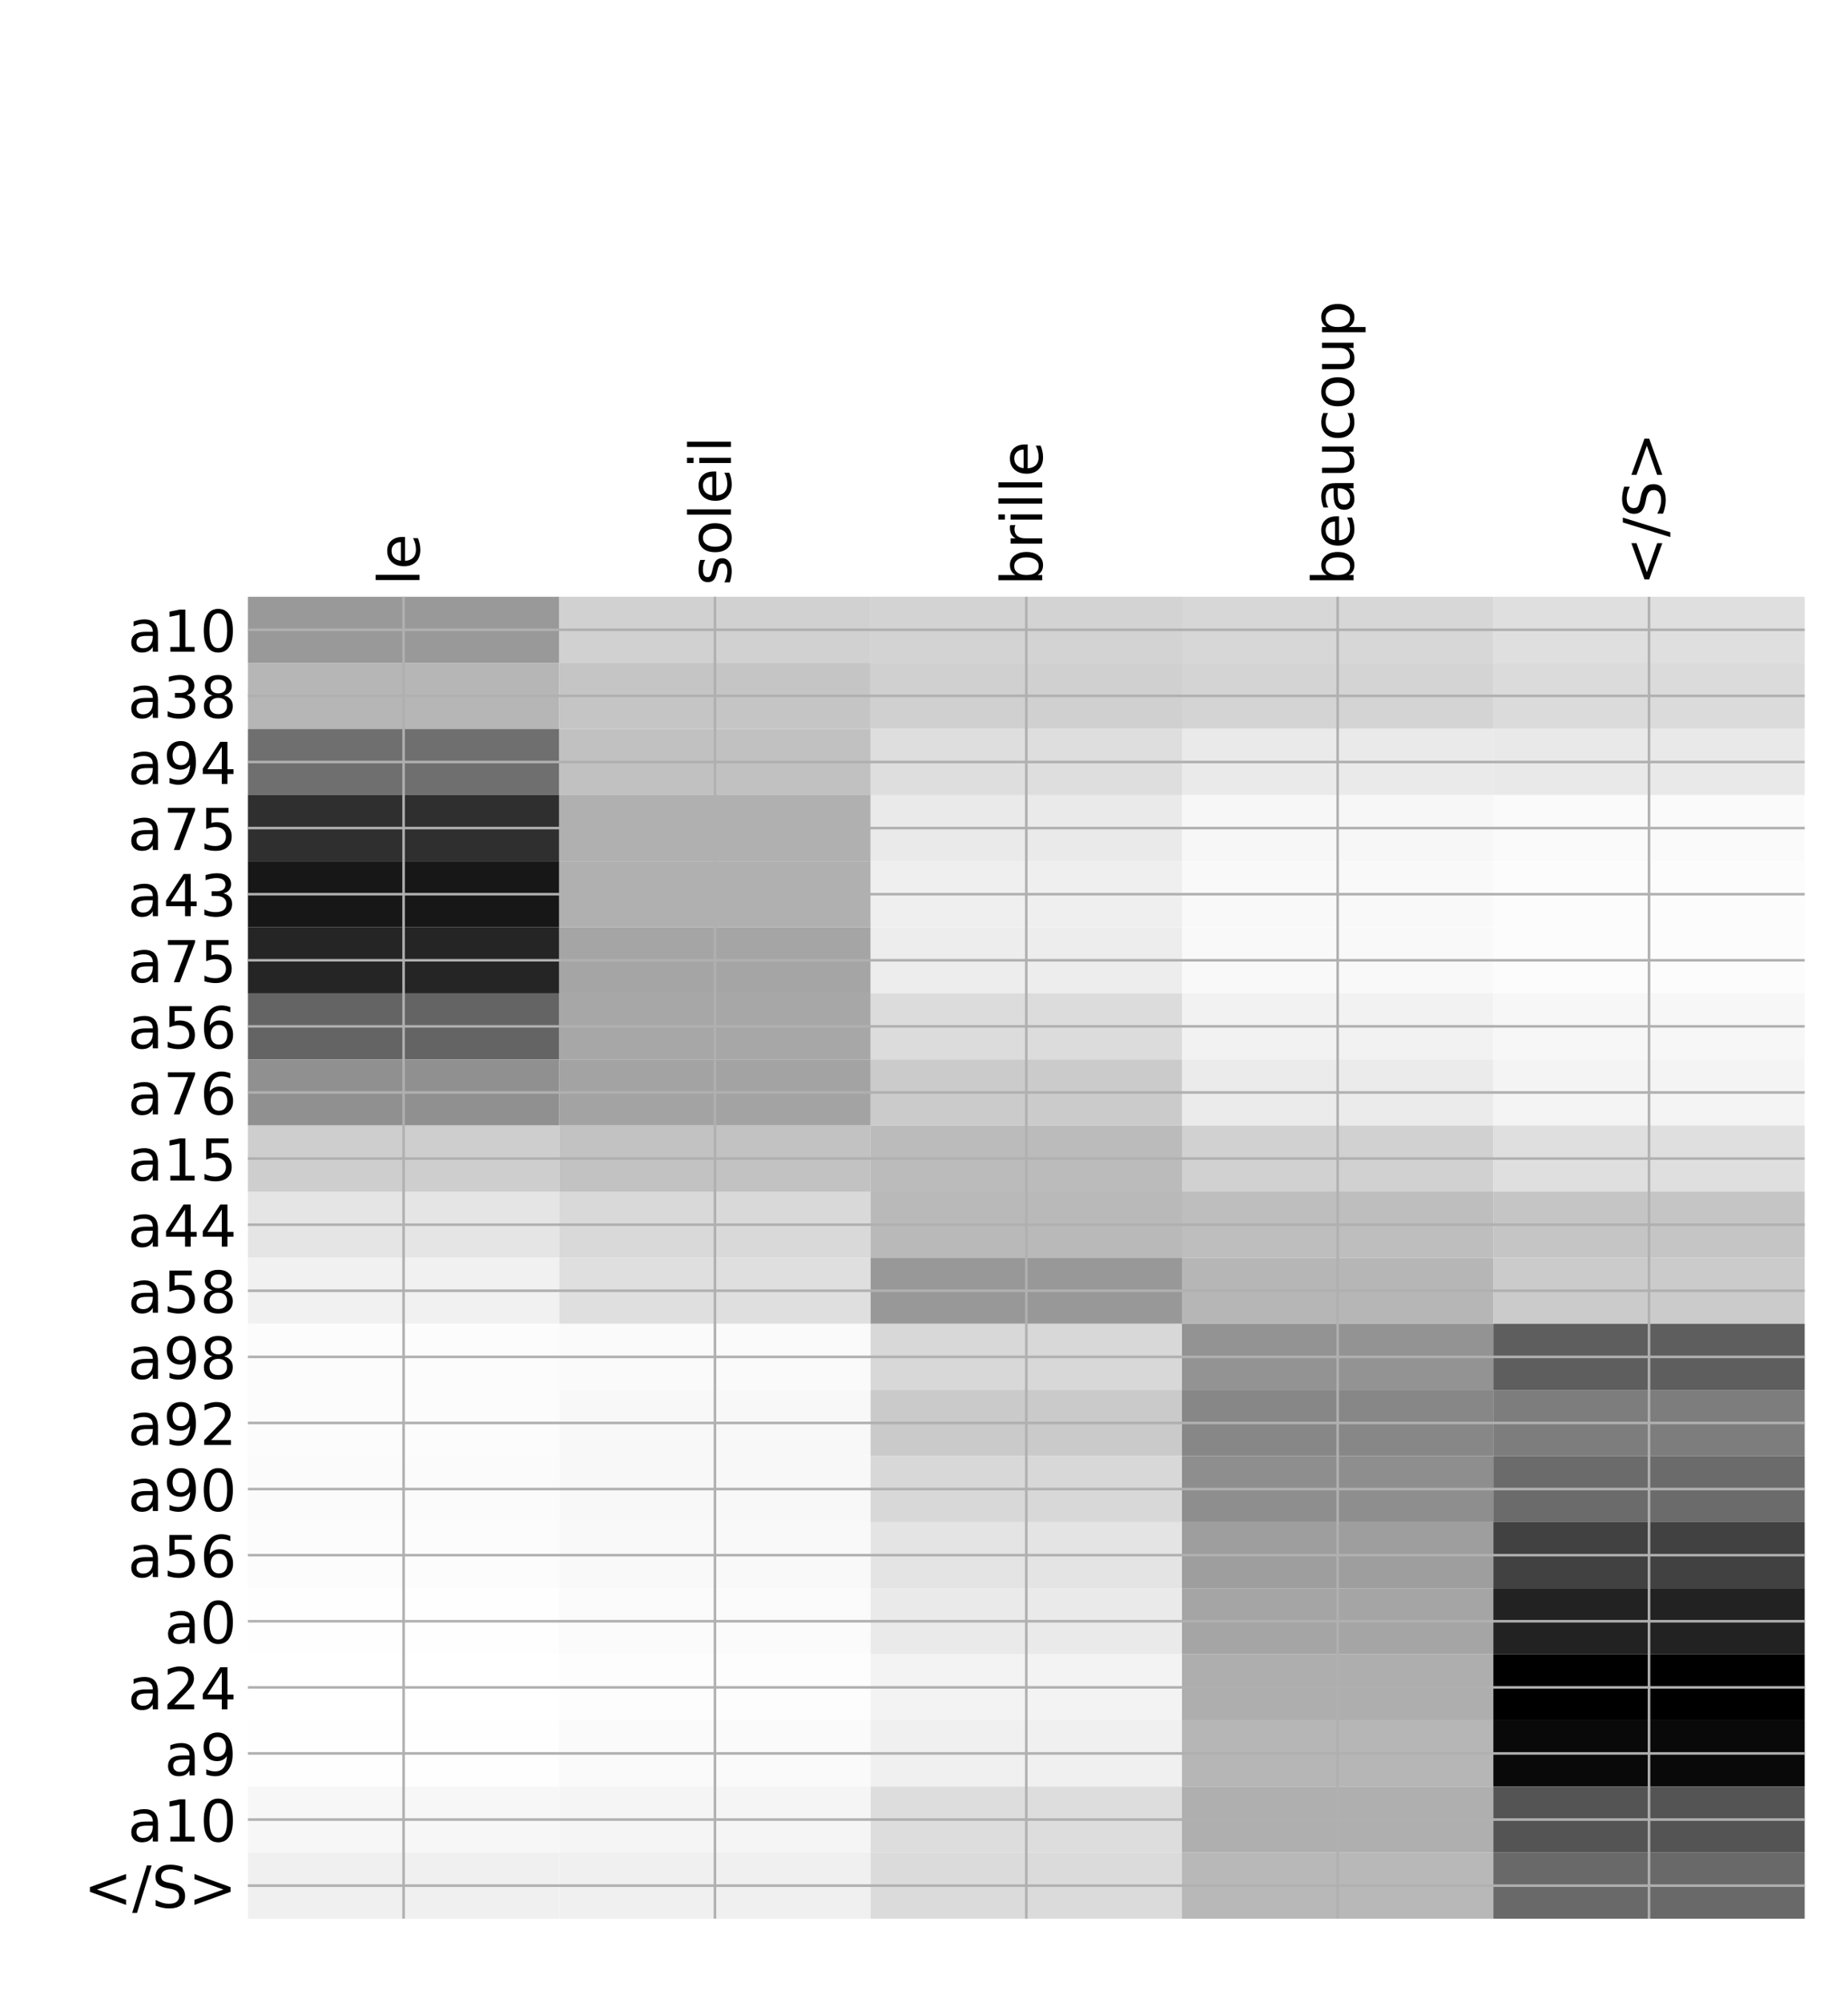 <?xml version="1.0" encoding="utf-8" standalone="no"?>
<!DOCTYPE svg PUBLIC "-//W3C//DTD SVG 1.1//EN"
  "http://www.w3.org/Graphics/SVG/1.1/DTD/svg11.dtd">
<!-- Created with matplotlib (http://matplotlib.org/) -->
<svg height="624pt" version="1.1" viewBox="0 0 576 624" width="576pt" xmlns="http://www.w3.org/2000/svg" xmlns:xlink="http://www.w3.org/1999/xlink">
 <defs>
  <style type="text/css">
*{stroke-linecap:butt;stroke-linejoin:round;}
  </style>
 </defs>
 <g id="figure_1">
  <g id="patch_1">
   <path d="M 0 624 
L 576 624 
L 576 0 
L 0 0 
z
" style="fill:#ffffff;"/>
  </g>
  <g id="axes_1">
   <g id="PolyCollection_1">
    <path clip-path="url(#pdf8bb52216)" d="M 77.275 185.882 
L 77.275 206.471 
L 174.32 206.471 
L 174.32 185.882 
L 77.275 185.882 
z
" style="fill:#999999;"/>
    <path clip-path="url(#pdf8bb52216)" d="M 174.32 185.882 
L 174.32 206.471 
L 271.365 206.471 
L 271.365 185.882 
L 174.32 185.882 
z
" style="fill:#d1d1d1;"/>
    <path clip-path="url(#pdf8bb52216)" d="M 271.365 185.882 
L 271.365 206.471 
L 368.41 206.471 
L 368.41 185.882 
L 271.365 185.882 
z
" style="fill:#d3d3d3;"/>
    <path clip-path="url(#pdf8bb52216)" d="M 368.41 185.882 
L 368.41 206.471 
L 465.455 206.471 
L 465.455 185.882 
L 368.41 185.882 
z
" style="fill:#d7d7d7;"/>
    <path clip-path="url(#pdf8bb52216)" d="M 465.455 185.882 
L 465.455 206.471 
L 562.5 206.471 
L 562.5 185.882 
L 465.455 185.882 
z
" style="fill:#dfdfdf;"/>
    <path clip-path="url(#pdf8bb52216)" d="M 77.275 206.471 
L 77.275 227.06 
L 174.32 227.06 
L 174.32 206.471 
L 77.275 206.471 
z
" style="fill:#b6b6b6;"/>
    <path clip-path="url(#pdf8bb52216)" d="M 174.32 206.471 
L 174.32 227.06 
L 271.365 227.06 
L 271.365 206.471 
L 174.32 206.471 
z
" style="fill:#c5c5c5;"/>
    <path clip-path="url(#pdf8bb52216)" d="M 271.365 206.471 
L 271.365 227.06 
L 368.41 227.06 
L 368.41 206.471 
L 271.365 206.471 
z
" style="fill:#d0d0d0;"/>
    <path clip-path="url(#pdf8bb52216)" d="M 368.41 206.471 
L 368.41 227.06 
L 465.455 227.06 
L 465.455 206.471 
L 368.41 206.471 
z
" style="fill:#d4d4d4;"/>
    <path clip-path="url(#pdf8bb52216)" d="M 465.455 206.471 
L 465.455 227.06 
L 562.5 227.06 
L 562.5 206.471 
L 465.455 206.471 
z
" style="fill:#dbdbdb;"/>
    <path clip-path="url(#pdf8bb52216)" d="M 77.275 227.06 
L 77.275 247.649 
L 174.32 247.649 
L 174.32 227.06 
L 77.275 227.06 
z
" style="fill:#6f6f6f;"/>
    <path clip-path="url(#pdf8bb52216)" d="M 174.32 227.06 
L 174.32 247.649 
L 271.365 247.649 
L 271.365 227.06 
L 174.32 227.06 
z
" style="fill:#c1c1c1;"/>
    <path clip-path="url(#pdf8bb52216)" d="M 271.365 227.06 
L 271.365 247.649 
L 368.41 247.649 
L 368.41 227.06 
L 271.365 227.06 
z
" style="fill:#dedede;"/>
    <path clip-path="url(#pdf8bb52216)" d="M 368.41 227.06 
L 368.41 247.649 
L 465.455 247.649 
L 465.455 227.06 
L 368.41 227.06 
z
" style="fill:#eaeaea;"/>
    <path clip-path="url(#pdf8bb52216)" d="M 465.455 227.06 
L 465.455 247.649 
L 562.5 247.649 
L 562.5 227.06 
L 465.455 227.06 
z
" style="fill:#e9e9e9;"/>
    <path clip-path="url(#pdf8bb52216)" d="M 77.275 247.649 
L 77.275 268.238 
L 174.32 268.238 
L 174.32 247.649 
L 77.275 247.649 
z
" style="fill:#2f2f2f;"/>
    <path clip-path="url(#pdf8bb52216)" d="M 174.32 247.649 
L 174.32 268.238 
L 271.365 268.238 
L 271.365 247.649 
L 174.32 247.649 
z
" style="fill:#b0b0b0;"/>
    <path clip-path="url(#pdf8bb52216)" d="M 271.365 247.649 
L 271.365 268.238 
L 368.41 268.238 
L 368.41 247.649 
L 271.365 247.649 
z
" style="fill:#eaeaea;"/>
    <path clip-path="url(#pdf8bb52216)" d="M 368.41 247.649 
L 368.41 268.238 
L 465.455 268.238 
L 465.455 247.649 
L 368.41 247.649 
z
" style="fill:#f7f7f7;"/>
    <path clip-path="url(#pdf8bb52216)" d="M 465.455 247.649 
L 465.455 268.238 
L 562.5 268.238 
L 562.5 247.649 
L 465.455 247.649 
z
" style="fill:#fafafa;"/>
    <path clip-path="url(#pdf8bb52216)" d="M 77.275 268.238 
L 77.275 288.827 
L 174.32 288.827 
L 174.32 268.238 
L 77.275 268.238 
z
" style="fill:#171717;"/>
    <path clip-path="url(#pdf8bb52216)" d="M 174.32 268.238 
L 174.32 288.827 
L 271.365 288.827 
L 271.365 268.238 
L 174.32 268.238 
z
" style="fill:#b0b0b0;"/>
    <path clip-path="url(#pdf8bb52216)" d="M 271.365 268.238 
L 271.365 288.827 
L 368.41 288.827 
L 368.41 268.238 
L 271.365 268.238 
z
" style="fill:#efefef;"/>
    <path clip-path="url(#pdf8bb52216)" d="M 368.41 268.238 
L 368.41 288.827 
L 465.455 288.827 
L 465.455 268.238 
L 368.41 268.238 
z
" style="fill:#f9f9f9;"/>
    <path clip-path="url(#pdf8bb52216)" d="M 465.455 268.238 
L 465.455 288.827 
L 562.5 288.827 
L 562.5 268.238 
L 465.455 268.238 
z
" style="fill:#fcfcfc;"/>
    <path clip-path="url(#pdf8bb52216)" d="M 77.275 288.827 
L 77.275 309.416 
L 174.32 309.416 
L 174.32 288.827 
L 77.275 288.827 
z
" style="fill:#252525;"/>
    <path clip-path="url(#pdf8bb52216)" d="M 174.32 288.827 
L 174.32 309.416 
L 271.365 309.416 
L 271.365 288.827 
L 174.32 288.827 
z
" style="fill:#a5a5a5;"/>
    <path clip-path="url(#pdf8bb52216)" d="M 271.365 288.827 
L 271.365 309.416 
L 368.41 309.416 
L 368.41 288.827 
L 271.365 288.827 
z
" style="fill:#ededed;"/>
    <path clip-path="url(#pdf8bb52216)" d="M 368.41 288.827 
L 368.41 309.416 
L 465.455 309.416 
L 465.455 288.827 
L 368.41 288.827 
z
" style="fill:#f9f9f9;"/>
    <path clip-path="url(#pdf8bb52216)" d="M 465.455 288.827 
L 465.455 309.416 
L 562.5 309.416 
L 562.5 288.827 
L 465.455 288.827 
z
" style="fill:#fcfcfc;"/>
    <path clip-path="url(#pdf8bb52216)" d="M 77.275 309.416 
L 77.275 330.005 
L 174.32 330.005 
L 174.32 309.416 
L 77.275 309.416 
z
" style="fill:#646464;"/>
    <path clip-path="url(#pdf8bb52216)" d="M 174.32 309.416 
L 174.32 330.005 
L 271.365 330.005 
L 271.365 309.416 
L 174.32 309.416 
z
" style="fill:#a7a7a7;"/>
    <path clip-path="url(#pdf8bb52216)" d="M 271.365 309.416 
L 271.365 330.005 
L 368.41 330.005 
L 368.41 309.416 
L 271.365 309.416 
z
" style="fill:#dcdcdc;"/>
    <path clip-path="url(#pdf8bb52216)" d="M 368.41 309.416 
L 368.41 330.005 
L 465.455 330.005 
L 465.455 309.416 
L 368.41 309.416 
z
" style="fill:#f2f2f2;"/>
    <path clip-path="url(#pdf8bb52216)" d="M 465.455 309.416 
L 465.455 330.005 
L 562.5 330.005 
L 562.5 309.416 
L 465.455 309.416 
z
" style="fill:#f7f7f7;"/>
    <path clip-path="url(#pdf8bb52216)" d="M 77.275 330.005 
L 77.275 350.594 
L 174.32 350.594 
L 174.32 330.005 
L 77.275 330.005 
z
" style="fill:#909090;"/>
    <path clip-path="url(#pdf8bb52216)" d="M 174.32 330.005 
L 174.32 350.594 
L 271.365 350.594 
L 271.365 330.005 
L 174.32 330.005 
z
" style="fill:#a3a3a3;"/>
    <path clip-path="url(#pdf8bb52216)" d="M 271.365 330.005 
L 271.365 350.594 
L 368.41 350.594 
L 368.41 330.005 
L 271.365 330.005 
z
" style="fill:#cbcbcb;"/>
    <path clip-path="url(#pdf8bb52216)" d="M 368.41 330.005 
L 368.41 350.594 
L 465.455 350.594 
L 465.455 330.005 
L 368.41 330.005 
z
" style="fill:#ebebeb;"/>
    <path clip-path="url(#pdf8bb52216)" d="M 465.455 330.005 
L 465.455 350.594 
L 562.5 350.594 
L 562.5 330.005 
L 465.455 330.005 
z
" style="fill:#f4f4f4;"/>
    <path clip-path="url(#pdf8bb52216)" d="M 77.275 350.594 
L 77.275 371.183 
L 174.32 371.183 
L 174.32 350.594 
L 77.275 350.594 
z
" style="fill:#cecece;"/>
    <path clip-path="url(#pdf8bb52216)" d="M 174.32 350.594 
L 174.32 371.183 
L 271.365 371.183 
L 271.365 350.594 
L 174.32 350.594 
z
" style="fill:#c2c2c2;"/>
    <path clip-path="url(#pdf8bb52216)" d="M 271.365 350.594 
L 271.365 371.183 
L 368.41 371.183 
L 368.41 350.594 
L 271.365 350.594 
z
" style="fill:#bbbbbb;"/>
    <path clip-path="url(#pdf8bb52216)" d="M 368.41 350.594 
L 368.41 371.183 
L 465.455 371.183 
L 465.455 350.594 
L 368.41 350.594 
z
" style="fill:#d1d1d1;"/>
    <path clip-path="url(#pdf8bb52216)" d="M 465.455 350.594 
L 465.455 371.183 
L 562.5 371.183 
L 562.5 350.594 
L 465.455 350.594 
z
" style="fill:#dfdfdf;"/>
    <path clip-path="url(#pdf8bb52216)" d="M 77.275 371.183 
L 77.275 391.772 
L 174.32 391.772 
L 174.32 371.183 
L 77.275 371.183 
z
" style="fill:#e5e5e5;"/>
    <path clip-path="url(#pdf8bb52216)" d="M 174.32 371.183 
L 174.32 391.772 
L 271.365 391.772 
L 271.365 371.183 
L 174.32 371.183 
z
" style="fill:#d9d9d9;"/>
    <path clip-path="url(#pdf8bb52216)" d="M 271.365 371.183 
L 271.365 391.772 
L 368.41 391.772 
L 368.41 371.183 
L 271.365 371.183 
z
" style="fill:#b9b9b9;"/>
    <path clip-path="url(#pdf8bb52216)" d="M 368.41 371.183 
L 368.41 391.772 
L 465.455 391.772 
L 465.455 371.183 
L 368.41 371.183 
z
" style="fill:#bebebe;"/>
    <path clip-path="url(#pdf8bb52216)" d="M 465.455 371.183 
L 465.455 391.772 
L 562.5 391.772 
L 562.5 371.183 
L 465.455 371.183 
z
" style="fill:#c5c5c5;"/>
    <path clip-path="url(#pdf8bb52216)" d="M 77.275 391.772 
L 77.275 412.361 
L 174.32 412.361 
L 174.32 391.772 
L 77.275 391.772 
z
" style="fill:#f1f1f1;"/>
    <path clip-path="url(#pdf8bb52216)" d="M 174.32 391.772 
L 174.32 412.361 
L 271.365 412.361 
L 271.365 391.772 
L 174.32 391.772 
z
" style="fill:#dfdfdf;"/>
    <path clip-path="url(#pdf8bb52216)" d="M 271.365 391.772 
L 271.365 412.361 
L 368.41 412.361 
L 368.41 391.772 
L 271.365 391.772 
z
" style="fill:#989898;"/>
    <path clip-path="url(#pdf8bb52216)" d="M 368.41 391.772 
L 368.41 412.361 
L 465.455 412.361 
L 465.455 391.772 
L 368.41 391.772 
z
" style="fill:#b6b6b6;"/>
    <path clip-path="url(#pdf8bb52216)" d="M 465.455 391.772 
L 465.455 412.361 
L 562.5 412.361 
L 562.5 391.772 
L 465.455 391.772 
z
" style="fill:#cbcbcb;"/>
    <path clip-path="url(#pdf8bb52216)" d="M 77.275 412.361 
L 77.275 432.95 
L 174.32 432.95 
L 174.32 412.361 
L 77.275 412.361 
z
" style="fill:#fcfcfc;"/>
    <path clip-path="url(#pdf8bb52216)" d="M 174.32 412.361 
L 174.32 432.95 
L 271.365 432.95 
L 271.365 412.361 
L 174.32 412.361 
z
" style="fill:#fafafa;"/>
    <path clip-path="url(#pdf8bb52216)" d="M 271.365 412.361 
L 271.365 432.95 
L 368.41 432.95 
L 368.41 412.361 
L 271.365 412.361 
z
" style="fill:#d8d8d8;"/>
    <path clip-path="url(#pdf8bb52216)" d="M 368.41 412.361 
L 368.41 432.95 
L 465.455 432.95 
L 465.455 412.361 
L 368.41 412.361 
z
" style="fill:#939393;"/>
    <path clip-path="url(#pdf8bb52216)" d="M 465.455 412.361 
L 465.455 432.95 
L 562.5 432.95 
L 562.5 412.361 
L 465.455 412.361 
z
" style="fill:#5e5e5e;"/>
    <path clip-path="url(#pdf8bb52216)" d="M 77.275 432.95 
L 77.275 453.539 
L 174.32 453.539 
L 174.32 432.95 
L 77.275 432.95 
z
" style="fill:#fcfcfc;"/>
    <path clip-path="url(#pdf8bb52216)" d="M 174.32 432.95 
L 174.32 453.539 
L 271.365 453.539 
L 271.365 432.95 
L 174.32 432.95 
z
" style="fill:#f8f8f8;"/>
    <path clip-path="url(#pdf8bb52216)" d="M 271.365 432.95 
L 271.365 453.539 
L 368.41 453.539 
L 368.41 432.95 
L 271.365 432.95 
z
" style="fill:#cacaca;"/>
    <path clip-path="url(#pdf8bb52216)" d="M 368.41 432.95 
L 368.41 453.539 
L 465.455 453.539 
L 465.455 432.95 
L 368.41 432.95 
z
" style="fill:#878787;"/>
    <path clip-path="url(#pdf8bb52216)" d="M 465.455 432.95 
L 465.455 453.539 
L 562.5 453.539 
L 562.5 432.95 
L 465.455 432.95 
z
" style="fill:#7d7d7d;"/>
    <path clip-path="url(#pdf8bb52216)" d="M 77.275 453.539 
L 77.275 474.128 
L 174.32 474.128 
L 174.32 453.539 
L 77.275 453.539 
z
" style="fill:#fbfbfb;"/>
    <path clip-path="url(#pdf8bb52216)" d="M 174.32 453.539 
L 174.32 474.128 
L 271.365 474.128 
L 271.365 453.539 
L 174.32 453.539 
z
" style="fill:#f8f8f8;"/>
    <path clip-path="url(#pdf8bb52216)" d="M 271.365 453.539 
L 271.365 474.128 
L 368.41 474.128 
L 368.41 453.539 
L 271.365 453.539 
z
" style="fill:#d8d8d8;"/>
    <path clip-path="url(#pdf8bb52216)" d="M 368.41 453.539 
L 368.41 474.128 
L 465.455 474.128 
L 465.455 453.539 
L 368.41 453.539 
z
" style="fill:#8e8e8e;"/>
    <path clip-path="url(#pdf8bb52216)" d="M 465.455 453.539 
L 465.455 474.128 
L 562.5 474.128 
L 562.5 453.539 
L 465.455 453.539 
z
" style="fill:#6b6b6b;"/>
    <path clip-path="url(#pdf8bb52216)" d="M 77.275 474.128 
L 77.275 494.717 
L 174.32 494.717 
L 174.32 474.128 
L 77.275 474.128 
z
" style="fill:#fcfcfc;"/>
    <path clip-path="url(#pdf8bb52216)" d="M 174.32 474.128 
L 174.32 494.717 
L 271.365 494.717 
L 271.365 474.128 
L 174.32 474.128 
z
" style="fill:#f9f9f9;"/>
    <path clip-path="url(#pdf8bb52216)" d="M 271.365 474.128 
L 271.365 494.717 
L 368.41 494.717 
L 368.41 474.128 
L 271.365 474.128 
z
" style="fill:#e4e4e4;"/>
    <path clip-path="url(#pdf8bb52216)" d="M 368.41 474.128 
L 368.41 494.717 
L 465.455 494.717 
L 465.455 474.128 
L 368.41 474.128 
z
" style="fill:#9e9e9e;"/>
    <path clip-path="url(#pdf8bb52216)" d="M 465.455 474.128 
L 465.455 494.717 
L 562.5 494.717 
L 562.5 474.128 
L 465.455 474.128 
z
" style="fill:#414141;"/>
    <path clip-path="url(#pdf8bb52216)" d="M 77.275 494.717 
L 77.275 515.306 
L 174.32 515.306 
L 174.32 494.717 
L 77.275 494.717 
z
" style="fill:#fefefe;"/>
    <path clip-path="url(#pdf8bb52216)" d="M 174.32 494.717 
L 174.32 515.306 
L 271.365 515.306 
L 271.365 494.717 
L 174.32 494.717 
z
" style="fill:#fbfbfb;"/>
    <path clip-path="url(#pdf8bb52216)" d="M 271.365 494.717 
L 271.365 515.306 
L 368.41 515.306 
L 368.41 494.717 
L 271.365 494.717 
z
" style="fill:#eaeaea;"/>
    <path clip-path="url(#pdf8bb52216)" d="M 368.41 494.717 
L 368.41 515.306 
L 465.455 515.306 
L 465.455 494.717 
L 368.41 494.717 
z
" style="fill:#a5a5a5;"/>
    <path clip-path="url(#pdf8bb52216)" d="M 465.455 494.717 
L 465.455 515.306 
L 562.5 515.306 
L 562.5 494.717 
L 465.455 494.717 
z
" style="fill:#222222;"/>
    <path clip-path="url(#pdf8bb52216)" d="M 77.275 515.306 
L 77.275 535.895 
L 174.32 535.895 
L 174.32 515.306 
L 77.275 515.306 
z
" style="fill:#ffffff;"/>
    <path clip-path="url(#pdf8bb52216)" d="M 174.32 515.306 
L 174.32 535.895 
L 271.365 535.895 
L 271.365 515.306 
L 174.32 515.306 
z
" style="fill:#fdfdfd;"/>
    <path clip-path="url(#pdf8bb52216)" d="M 271.365 515.306 
L 271.365 535.895 
L 368.41 535.895 
L 368.41 515.306 
L 271.365 515.306 
z
" style="fill:#f3f3f3;"/>
    <path clip-path="url(#pdf8bb52216)" d="M 368.41 515.306 
L 368.41 535.895 
L 465.455 535.895 
L 465.455 515.306 
L 368.41 515.306 
z
" style="fill:#aeaeae;"/>
    <path clip-path="url(#pdf8bb52216)" d="M 465.455 515.306 
L 465.455 535.895 
L 562.5 535.895 
L 562.5 515.306 
L 465.455 515.306 
z
"/>
    <path clip-path="url(#pdf8bb52216)" d="M 77.275 535.895 
L 77.275 556.484 
L 174.32 556.484 
L 174.32 535.895 
L 77.275 535.895 
z
" style="fill:#fefefe;"/>
    <path clip-path="url(#pdf8bb52216)" d="M 174.32 535.895 
L 174.32 556.484 
L 271.365 556.484 
L 271.365 535.895 
L 174.32 535.895 
z
" style="fill:#fafafa;"/>
    <path clip-path="url(#pdf8bb52216)" d="M 271.365 535.895 
L 271.365 556.484 
L 368.41 556.484 
L 368.41 535.895 
L 271.365 535.895 
z
" style="fill:#f0f0f0;"/>
    <path clip-path="url(#pdf8bb52216)" d="M 368.41 535.895 
L 368.41 556.484 
L 465.455 556.484 
L 465.455 535.895 
L 368.41 535.895 
z
" style="fill:#b6b6b6;"/>
    <path clip-path="url(#pdf8bb52216)" d="M 465.455 535.895 
L 465.455 556.484 
L 562.5 556.484 
L 562.5 535.895 
L 465.455 535.895 
z
" style="fill:#090909;"/>
    <path clip-path="url(#pdf8bb52216)" d="M 77.275 556.484 
L 77.275 577.073 
L 174.32 577.073 
L 174.32 556.484 
L 77.275 556.484 
z
" style="fill:#f7f7f7;"/>
    <path clip-path="url(#pdf8bb52216)" d="M 174.32 556.484 
L 174.32 577.073 
L 271.365 577.073 
L 271.365 556.484 
L 174.32 556.484 
z
" style="fill:#f5f5f5;"/>
    <path clip-path="url(#pdf8bb52216)" d="M 271.365 556.484 
L 271.365 577.073 
L 368.41 577.073 
L 368.41 556.484 
L 271.365 556.484 
z
" style="fill:#dddddd;"/>
    <path clip-path="url(#pdf8bb52216)" d="M 368.41 556.484 
L 368.41 577.073 
L 465.455 577.073 
L 465.455 556.484 
L 368.41 556.484 
z
" style="fill:#afafaf;"/>
    <path clip-path="url(#pdf8bb52216)" d="M 465.455 556.484 
L 465.455 577.073 
L 562.5 577.073 
L 562.5 556.484 
L 465.455 556.484 
z
" style="fill:#545454;"/>
    <path clip-path="url(#pdf8bb52216)" d="M 77.275 577.073 
L 77.275 597.662 
L 174.32 597.662 
L 174.32 577.073 
L 77.275 577.073 
z
" style="fill:#f0f0f0;"/>
    <path clip-path="url(#pdf8bb52216)" d="M 174.32 577.073 
L 174.32 597.662 
L 271.365 597.662 
L 271.365 577.073 
L 174.32 577.073 
z
" style="fill:#f0f0f0;"/>
    <path clip-path="url(#pdf8bb52216)" d="M 271.365 577.073 
L 271.365 597.662 
L 368.41 597.662 
L 368.41 577.073 
L 271.365 577.073 
z
" style="fill:#dbdbdb;"/>
    <path clip-path="url(#pdf8bb52216)" d="M 368.41 577.073 
L 368.41 597.662 
L 465.455 597.662 
L 465.455 577.073 
L 368.41 577.073 
z
" style="fill:#b8b8b8;"/>
    <path clip-path="url(#pdf8bb52216)" d="M 465.455 577.073 
L 465.455 597.662 
L 562.5 597.662 
L 562.5 577.073 
L 465.455 577.073 
z
" style="fill:#696969;"/>
   </g>
   <g id="matplotlib.axis_1">
    <g id="xtick_1">
     <g id="line2d_1">
      <path clip-path="url(#pdf8bb52216)" d="M 125.797 597.662 
L 125.797 185.882 
" style="fill:none;stroke:#b0b0b0;stroke-linecap:square;stroke-width:0.8;"/>
     </g>
     <g id="line2d_2"/>
     <g id="text_1">
      <!-- le -->
      <defs>
       <path d="M 9.422 75.984 
L 18.406 75.984 
L 18.406 0 
L 9.422 0 
z
" id="DejaVuSans-6c"/>
       <path d="M 56.203 29.594 
L 56.203 25.203 
L 14.891 25.203 
Q 15.484 15.922 20.484 11.062 
Q 25.484 6.203 34.422 6.203 
Q 39.594 6.203 44.453 7.469 
Q 49.312 8.734 54.109 11.281 
L 54.109 2.781 
Q 49.266 0.734 44.188 -0.344 
Q 39.109 -1.422 33.891 -1.422 
Q 20.797 -1.422 13.156 6.188 
Q 5.516 13.812 5.516 26.812 
Q 5.516 40.234 12.766 48.109 
Q 20.016 56 32.328 56 
Q 43.359 56 49.781 48.891 
Q 56.203 41.797 56.203 29.594 
z
M 47.219 32.234 
Q 47.125 39.594 43.094 43.984 
Q 39.062 48.391 32.422 48.391 
Q 24.906 48.391 20.391 44.141 
Q 15.875 39.891 15.188 32.172 
z
" id="DejaVuSans-65"/>
      </defs>
      <g transform="translate(130.764 182.382)rotate(-90)scale(0.18 -0.18)">
       <use xlink:href="#DejaVuSans-6c"/>
       <use x="27.783" xlink:href="#DejaVuSans-65"/>
      </g>
     </g>
    </g>
    <g id="xtick_2">
     <g id="line2d_3">
      <path clip-path="url(#pdf8bb52216)" d="M 222.843 597.662 
L 222.843 185.882 
" style="fill:none;stroke:#b0b0b0;stroke-linecap:square;stroke-width:0.8;"/>
     </g>
     <g id="line2d_4"/>
     <g id="text_2">
      <!-- soleil -->
      <defs>
       <path d="M 44.281 53.078 
L 44.281 44.578 
Q 40.484 46.531 36.375 47.5 
Q 32.281 48.484 27.875 48.484 
Q 21.188 48.484 17.844 46.438 
Q 14.5 44.391 14.5 40.281 
Q 14.5 37.156 16.891 35.375 
Q 19.281 33.594 26.516 31.984 
L 29.594 31.297 
Q 39.156 29.25 43.188 25.516 
Q 47.219 21.781 47.219 15.094 
Q 47.219 7.469 41.188 3.016 
Q 35.156 -1.422 24.609 -1.422 
Q 20.219 -1.422 15.453 -0.562 
Q 10.688 0.297 5.422 2 
L 5.422 11.281 
Q 10.406 8.688 15.234 7.391 
Q 20.062 6.109 24.812 6.109 
Q 31.156 6.109 34.562 8.281 
Q 37.984 10.453 37.984 14.406 
Q 37.984 18.062 35.516 20.016 
Q 33.062 21.969 24.703 23.781 
L 21.578 24.516 
Q 13.234 26.266 9.516 29.906 
Q 5.812 33.547 5.812 39.891 
Q 5.812 47.609 11.281 51.797 
Q 16.75 56 26.812 56 
Q 31.781 56 36.172 55.266 
Q 40.578 54.547 44.281 53.078 
z
" id="DejaVuSans-73"/>
       <path d="M 30.609 48.391 
Q 23.391 48.391 19.188 42.75 
Q 14.984 37.109 14.984 27.297 
Q 14.984 17.484 19.156 11.844 
Q 23.344 6.203 30.609 6.203 
Q 37.797 6.203 41.984 11.859 
Q 46.188 17.531 46.188 27.297 
Q 46.188 37.016 41.984 42.703 
Q 37.797 48.391 30.609 48.391 
z
M 30.609 56 
Q 42.328 56 49.016 48.375 
Q 55.719 40.766 55.719 27.297 
Q 55.719 13.875 49.016 6.219 
Q 42.328 -1.422 30.609 -1.422 
Q 18.844 -1.422 12.172 6.219 
Q 5.516 13.875 5.516 27.297 
Q 5.516 40.766 12.172 48.375 
Q 18.844 56 30.609 56 
z
" id="DejaVuSans-6f"/>
       <path d="M 9.422 54.688 
L 18.406 54.688 
L 18.406 0 
L 9.422 0 
z
M 9.422 75.984 
L 18.406 75.984 
L 18.406 64.594 
L 9.422 64.594 
z
" id="DejaVuSans-69"/>
      </defs>
      <g transform="translate(227.809 182.382)rotate(-90)scale(0.18 -0.18)">
       <use xlink:href="#DejaVuSans-73"/>
       <use x="52.1" xlink:href="#DejaVuSans-6f"/>
       <use x="113.281" xlink:href="#DejaVuSans-6c"/>
       <use x="141.064" xlink:href="#DejaVuSans-65"/>
       <use x="202.588" xlink:href="#DejaVuSans-69"/>
       <use x="230.371" xlink:href="#DejaVuSans-6c"/>
      </g>
     </g>
    </g>
    <g id="xtick_3">
     <g id="line2d_5">
      <path clip-path="url(#pdf8bb52216)" d="M 319.887 597.662 
L 319.887 185.882 
" style="fill:none;stroke:#b0b0b0;stroke-linecap:square;stroke-width:0.8;"/>
     </g>
     <g id="line2d_6"/>
     <g id="text_3">
      <!-- brille -->
      <defs>
       <path d="M 48.688 27.297 
Q 48.688 37.203 44.609 42.844 
Q 40.531 48.484 33.406 48.484 
Q 26.266 48.484 22.188 42.844 
Q 18.109 37.203 18.109 27.297 
Q 18.109 17.391 22.188 11.75 
Q 26.266 6.109 33.406 6.109 
Q 40.531 6.109 44.609 11.75 
Q 48.688 17.391 48.688 27.297 
z
M 18.109 46.391 
Q 20.953 51.266 25.266 53.625 
Q 29.594 56 35.594 56 
Q 45.562 56 51.781 48.094 
Q 58.016 40.188 58.016 27.297 
Q 58.016 14.406 51.781 6.484 
Q 45.562 -1.422 35.594 -1.422 
Q 29.594 -1.422 25.266 0.953 
Q 20.953 3.328 18.109 8.203 
L 18.109 0 
L 9.078 0 
L 9.078 75.984 
L 18.109 75.984 
z
" id="DejaVuSans-62"/>
       <path d="M 41.109 46.297 
Q 39.594 47.172 37.812 47.578 
Q 36.031 48 33.891 48 
Q 26.266 48 22.188 43.047 
Q 18.109 38.094 18.109 28.812 
L 18.109 0 
L 9.078 0 
L 9.078 54.688 
L 18.109 54.688 
L 18.109 46.188 
Q 20.953 51.172 25.484 53.578 
Q 30.031 56 36.531 56 
Q 37.453 56 38.578 55.875 
Q 39.703 55.766 41.062 55.516 
z
" id="DejaVuSans-72"/>
      </defs>
      <g transform="translate(324.854 182.382)rotate(-90)scale(0.18 -0.18)">
       <use xlink:href="#DejaVuSans-62"/>
       <use x="63.477" xlink:href="#DejaVuSans-72"/>
       <use x="104.59" xlink:href="#DejaVuSans-69"/>
       <use x="132.373" xlink:href="#DejaVuSans-6c"/>
       <use x="160.156" xlink:href="#DejaVuSans-6c"/>
       <use x="187.939" xlink:href="#DejaVuSans-65"/>
      </g>
     </g>
    </g>
    <g id="xtick_4">
     <g id="line2d_7">
      <path clip-path="url(#pdf8bb52216)" d="M 416.933 597.662 
L 416.933 185.882 
" style="fill:none;stroke:#b0b0b0;stroke-linecap:square;stroke-width:0.8;"/>
     </g>
     <g id="line2d_8"/>
     <g id="text_4">
      <!-- beaucoup -->
      <defs>
       <path d="M 34.281 27.484 
Q 23.391 27.484 19.188 25 
Q 14.984 22.516 14.984 16.5 
Q 14.984 11.719 18.141 8.906 
Q 21.297 6.109 26.703 6.109 
Q 34.188 6.109 38.703 11.406 
Q 43.219 16.703 43.219 25.484 
L 43.219 27.484 
z
M 52.203 31.203 
L 52.203 0 
L 43.219 0 
L 43.219 8.297 
Q 40.141 3.328 35.547 0.953 
Q 30.953 -1.422 24.312 -1.422 
Q 15.922 -1.422 10.953 3.297 
Q 6 8.016 6 15.922 
Q 6 25.141 12.172 29.828 
Q 18.359 34.516 30.609 34.516 
L 43.219 34.516 
L 43.219 35.406 
Q 43.219 41.609 39.141 45 
Q 35.062 48.391 27.688 48.391 
Q 23 48.391 18.547 47.266 
Q 14.109 46.141 10.016 43.891 
L 10.016 52.203 
Q 14.938 54.109 19.578 55.047 
Q 24.219 56 28.609 56 
Q 40.484 56 46.344 49.844 
Q 52.203 43.703 52.203 31.203 
z
" id="DejaVuSans-61"/>
       <path d="M 8.5 21.578 
L 8.5 54.688 
L 17.484 54.688 
L 17.484 21.922 
Q 17.484 14.156 20.5 10.266 
Q 23.531 6.391 29.594 6.391 
Q 36.859 6.391 41.078 11.031 
Q 45.312 15.672 45.312 23.688 
L 45.312 54.688 
L 54.297 54.688 
L 54.297 0 
L 45.312 0 
L 45.312 8.406 
Q 42.047 3.422 37.719 1 
Q 33.406 -1.422 27.688 -1.422 
Q 18.266 -1.422 13.375 4.438 
Q 8.5 10.297 8.5 21.578 
z
M 31.109 56 
z
" id="DejaVuSans-75"/>
       <path d="M 48.781 52.594 
L 48.781 44.188 
Q 44.969 46.297 41.141 47.344 
Q 37.312 48.391 33.406 48.391 
Q 24.656 48.391 19.812 42.844 
Q 14.984 37.312 14.984 27.297 
Q 14.984 17.281 19.812 11.734 
Q 24.656 6.203 33.406 6.203 
Q 37.312 6.203 41.141 7.25 
Q 44.969 8.297 48.781 10.406 
L 48.781 2.094 
Q 45.016 0.344 40.984 -0.531 
Q 36.969 -1.422 32.422 -1.422 
Q 20.062 -1.422 12.781 6.344 
Q 5.516 14.109 5.516 27.297 
Q 5.516 40.672 12.859 48.328 
Q 20.219 56 33.016 56 
Q 37.156 56 41.109 55.141 
Q 45.062 54.297 48.781 52.594 
z
" id="DejaVuSans-63"/>
       <path d="M 18.109 8.203 
L 18.109 -20.797 
L 9.078 -20.797 
L 9.078 54.688 
L 18.109 54.688 
L 18.109 46.391 
Q 20.953 51.266 25.266 53.625 
Q 29.594 56 35.594 56 
Q 45.562 56 51.781 48.094 
Q 58.016 40.188 58.016 27.297 
Q 58.016 14.406 51.781 6.484 
Q 45.562 -1.422 35.594 -1.422 
Q 29.594 -1.422 25.266 0.953 
Q 20.953 3.328 18.109 8.203 
z
M 48.688 27.297 
Q 48.688 37.203 44.609 42.844 
Q 40.531 48.484 33.406 48.484 
Q 26.266 48.484 22.188 42.844 
Q 18.109 37.203 18.109 27.297 
Q 18.109 17.391 22.188 11.75 
Q 26.266 6.109 33.406 6.109 
Q 40.531 6.109 44.609 11.75 
Q 48.688 17.391 48.688 27.297 
z
" id="DejaVuSans-70"/>
      </defs>
      <g transform="translate(421.899 182.382)rotate(-90)scale(0.18 -0.18)">
       <use xlink:href="#DejaVuSans-62"/>
       <use x="63.477" xlink:href="#DejaVuSans-65"/>
       <use x="125" xlink:href="#DejaVuSans-61"/>
       <use x="186.279" xlink:href="#DejaVuSans-75"/>
       <use x="249.658" xlink:href="#DejaVuSans-63"/>
       <use x="304.639" xlink:href="#DejaVuSans-6f"/>
       <use x="365.82" xlink:href="#DejaVuSans-75"/>
       <use x="429.199" xlink:href="#DejaVuSans-70"/>
      </g>
     </g>
    </g>
    <g id="xtick_5">
     <g id="line2d_9">
      <path clip-path="url(#pdf8bb52216)" d="M 513.977 597.662 
L 513.977 185.882 
" style="fill:none;stroke:#b0b0b0;stroke-linecap:square;stroke-width:0.8;"/>
     </g>
     <g id="line2d_10"/>
     <g id="text_5">
      <!-- &lt;/S&gt; -->
      <defs>
       <path d="M 73.188 49.219 
L 22.797 31.297 
L 73.188 13.484 
L 73.188 4.594 
L 10.594 27.297 
L 10.594 35.406 
L 73.188 58.109 
z
" id="DejaVuSans-3c"/>
       <path d="M 25.391 72.906 
L 33.688 72.906 
L 8.297 -9.281 
L 0 -9.281 
z
" id="DejaVuSans-2f"/>
       <path d="M 53.516 70.516 
L 53.516 60.891 
Q 47.906 63.578 42.922 64.891 
Q 37.938 66.219 33.297 66.219 
Q 25.25 66.219 20.875 63.094 
Q 16.5 59.969 16.5 54.203 
Q 16.5 49.359 19.406 46.891 
Q 22.312 44.438 30.422 42.922 
L 36.375 41.703 
Q 47.406 39.594 52.656 34.297 
Q 57.906 29 57.906 20.125 
Q 57.906 9.516 50.797 4.047 
Q 43.703 -1.422 29.984 -1.422 
Q 24.812 -1.422 18.969 -0.25 
Q 13.141 0.922 6.891 3.219 
L 6.891 13.375 
Q 12.891 10.016 18.656 8.297 
Q 24.422 6.594 29.984 6.594 
Q 38.422 6.594 43.016 9.906 
Q 47.609 13.234 47.609 19.391 
Q 47.609 24.75 44.312 27.781 
Q 41.016 30.812 33.5 32.328 
L 27.484 33.5 
Q 16.453 35.688 11.516 40.375 
Q 6.594 45.062 6.594 53.422 
Q 6.594 63.094 13.406 68.656 
Q 20.219 74.219 32.172 74.219 
Q 37.312 74.219 42.625 73.281 
Q 47.953 72.359 53.516 70.516 
z
" id="DejaVuSans-53"/>
       <path d="M 10.594 49.219 
L 10.594 58.109 
L 73.188 35.406 
L 73.188 27.297 
L 10.594 4.594 
L 10.594 13.484 
L 60.891 31.297 
z
" id="DejaVuSans-3e"/>
      </defs>
      <g transform="translate(518.944 182.382)rotate(-90)scale(0.18 -0.18)">
       <use xlink:href="#DejaVuSans-3c"/>
       <use x="83.789" xlink:href="#DejaVuSans-2f"/>
       <use x="117.48" xlink:href="#DejaVuSans-53"/>
       <use x="180.957" xlink:href="#DejaVuSans-3e"/>
      </g>
     </g>
    </g>
   </g>
   <g id="matplotlib.axis_2">
    <g id="ytick_1">
     <g id="line2d_11">
      <path clip-path="url(#pdf8bb52216)" d="M 77.275 196.176 
L 562.5 196.176 
" style="fill:none;stroke:#b0b0b0;stroke-linecap:square;stroke-width:0.8;"/>
     </g>
     <g id="line2d_12"/>
     <g id="text_6">
      <!-- a10 -->
      <defs>
       <path d="M 12.406 8.297 
L 28.516 8.297 
L 28.516 63.922 
L 10.984 60.406 
L 10.984 69.391 
L 28.422 72.906 
L 38.281 72.906 
L 38.281 8.297 
L 54.391 8.297 
L 54.391 0 
L 12.406 0 
z
" id="DejaVuSans-31"/>
       <path d="M 31.781 66.406 
Q 24.172 66.406 20.328 58.906 
Q 16.5 51.422 16.5 36.375 
Q 16.5 21.391 20.328 13.891 
Q 24.172 6.391 31.781 6.391 
Q 39.453 6.391 43.281 13.891 
Q 47.125 21.391 47.125 36.375 
Q 47.125 51.422 43.281 58.906 
Q 39.453 66.406 31.781 66.406 
z
M 31.781 74.219 
Q 44.047 74.219 50.516 64.516 
Q 56.984 54.828 56.984 36.375 
Q 56.984 17.969 50.516 8.266 
Q 44.047 -1.422 31.781 -1.422 
Q 19.531 -1.422 13.062 8.266 
Q 6.594 17.969 6.594 36.375 
Q 6.594 54.828 13.062 64.516 
Q 19.531 74.219 31.781 74.219 
z
" id="DejaVuSans-30"/>
      </defs>
      <g transform="translate(39.839 203.015)scale(0.18 -0.18)">
       <use xlink:href="#DejaVuSans-61"/>
       <use x="61.279" xlink:href="#DejaVuSans-31"/>
       <use x="124.902" xlink:href="#DejaVuSans-30"/>
      </g>
     </g>
    </g>
    <g id="ytick_2">
     <g id="line2d_13">
      <path clip-path="url(#pdf8bb52216)" d="M 77.275 216.765 
L 562.5 216.765 
" style="fill:none;stroke:#b0b0b0;stroke-linecap:square;stroke-width:0.8;"/>
     </g>
     <g id="line2d_14"/>
     <g id="text_7">
      <!-- a38 -->
      <defs>
       <path d="M 40.578 39.312 
Q 47.656 37.797 51.625 33 
Q 55.609 28.219 55.609 21.188 
Q 55.609 10.406 48.188 4.484 
Q 40.766 -1.422 27.094 -1.422 
Q 22.516 -1.422 17.656 -0.516 
Q 12.797 0.391 7.625 2.203 
L 7.625 11.719 
Q 11.719 9.328 16.594 8.109 
Q 21.484 6.891 26.812 6.891 
Q 36.078 6.891 40.938 10.547 
Q 45.797 14.203 45.797 21.188 
Q 45.797 27.641 41.281 31.266 
Q 36.766 34.906 28.719 34.906 
L 20.219 34.906 
L 20.219 43.016 
L 29.109 43.016 
Q 36.375 43.016 40.234 45.922 
Q 44.094 48.828 44.094 54.297 
Q 44.094 59.906 40.109 62.906 
Q 36.141 65.922 28.719 65.922 
Q 24.656 65.922 20.016 65.031 
Q 15.375 64.156 9.812 62.312 
L 9.812 71.094 
Q 15.438 72.656 20.344 73.438 
Q 25.25 74.219 29.594 74.219 
Q 40.828 74.219 47.359 69.109 
Q 53.906 64.016 53.906 55.328 
Q 53.906 49.266 50.438 45.094 
Q 46.969 40.922 40.578 39.312 
z
" id="DejaVuSans-33"/>
       <path d="M 31.781 34.625 
Q 24.75 34.625 20.719 30.859 
Q 16.703 27.094 16.703 20.516 
Q 16.703 13.922 20.719 10.156 
Q 24.75 6.391 31.781 6.391 
Q 38.812 6.391 42.859 10.172 
Q 46.922 13.969 46.922 20.516 
Q 46.922 27.094 42.891 30.859 
Q 38.875 34.625 31.781 34.625 
z
M 21.922 38.812 
Q 15.578 40.375 12.031 44.719 
Q 8.5 49.078 8.5 55.328 
Q 8.5 64.062 14.719 69.141 
Q 20.953 74.219 31.781 74.219 
Q 42.672 74.219 48.875 69.141 
Q 55.078 64.062 55.078 55.328 
Q 55.078 49.078 51.531 44.719 
Q 48 40.375 41.703 38.812 
Q 48.828 37.156 52.797 32.312 
Q 56.781 27.484 56.781 20.516 
Q 56.781 9.906 50.312 4.234 
Q 43.844 -1.422 31.781 -1.422 
Q 19.734 -1.422 13.25 4.234 
Q 6.781 9.906 6.781 20.516 
Q 6.781 27.484 10.781 32.312 
Q 14.797 37.156 21.922 38.812 
z
M 18.312 54.391 
Q 18.312 48.734 21.844 45.562 
Q 25.391 42.391 31.781 42.391 
Q 38.141 42.391 41.719 45.562 
Q 45.312 48.734 45.312 54.391 
Q 45.312 60.062 41.719 63.234 
Q 38.141 66.406 31.781 66.406 
Q 25.391 66.406 21.844 63.234 
Q 18.312 60.062 18.312 54.391 
z
" id="DejaVuSans-38"/>
      </defs>
      <g transform="translate(39.839 223.604)scale(0.18 -0.18)">
       <use xlink:href="#DejaVuSans-61"/>
       <use x="61.279" xlink:href="#DejaVuSans-33"/>
       <use x="124.902" xlink:href="#DejaVuSans-38"/>
      </g>
     </g>
    </g>
    <g id="ytick_3">
     <g id="line2d_15">
      <path clip-path="url(#pdf8bb52216)" d="M 77.275 237.354 
L 562.5 237.354 
" style="fill:none;stroke:#b0b0b0;stroke-linecap:square;stroke-width:0.8;"/>
     </g>
     <g id="line2d_16"/>
     <g id="text_8">
      <!-- a94 -->
      <defs>
       <path d="M 10.984 1.516 
L 10.984 10.5 
Q 14.703 8.734 18.5 7.812 
Q 22.312 6.891 25.984 6.891 
Q 35.75 6.891 40.891 13.453 
Q 46.047 20.016 46.781 33.406 
Q 43.953 29.203 39.594 26.953 
Q 35.25 24.703 29.984 24.703 
Q 19.047 24.703 12.672 31.312 
Q 6.297 37.938 6.297 49.422 
Q 6.297 60.641 12.938 67.422 
Q 19.578 74.219 30.609 74.219 
Q 43.266 74.219 49.922 64.516 
Q 56.594 54.828 56.594 36.375 
Q 56.594 19.141 48.406 8.859 
Q 40.234 -1.422 26.422 -1.422 
Q 22.703 -1.422 18.891 -0.688 
Q 15.094 0.047 10.984 1.516 
z
M 30.609 32.422 
Q 37.25 32.422 41.125 36.953 
Q 45.016 41.5 45.016 49.422 
Q 45.016 57.281 41.125 61.844 
Q 37.25 66.406 30.609 66.406 
Q 23.969 66.406 20.094 61.844 
Q 16.219 57.281 16.219 49.422 
Q 16.219 41.5 20.094 36.953 
Q 23.969 32.422 30.609 32.422 
z
" id="DejaVuSans-39"/>
       <path d="M 37.797 64.312 
L 12.891 25.391 
L 37.797 25.391 
z
M 35.203 72.906 
L 47.609 72.906 
L 47.609 25.391 
L 58.016 25.391 
L 58.016 17.188 
L 47.609 17.188 
L 47.609 0 
L 37.797 0 
L 37.797 17.188 
L 4.891 17.188 
L 4.891 26.703 
z
" id="DejaVuSans-34"/>
      </defs>
      <g transform="translate(39.839 244.193)scale(0.18 -0.18)">
       <use xlink:href="#DejaVuSans-61"/>
       <use x="61.279" xlink:href="#DejaVuSans-39"/>
       <use x="124.902" xlink:href="#DejaVuSans-34"/>
      </g>
     </g>
    </g>
    <g id="ytick_4">
     <g id="line2d_17">
      <path clip-path="url(#pdf8bb52216)" d="M 77.275 257.943 
L 562.5 257.943 
" style="fill:none;stroke:#b0b0b0;stroke-linecap:square;stroke-width:0.8;"/>
     </g>
     <g id="line2d_18"/>
     <g id="text_9">
      <!-- a75 -->
      <defs>
       <path d="M 8.203 72.906 
L 55.078 72.906 
L 55.078 68.703 
L 28.609 0 
L 18.312 0 
L 43.219 64.594 
L 8.203 64.594 
z
" id="DejaVuSans-37"/>
       <path d="M 10.797 72.906 
L 49.516 72.906 
L 49.516 64.594 
L 19.828 64.594 
L 19.828 46.734 
Q 21.969 47.469 24.109 47.828 
Q 26.266 48.188 28.422 48.188 
Q 40.625 48.188 47.75 41.5 
Q 54.891 34.812 54.891 23.391 
Q 54.891 11.625 47.562 5.094 
Q 40.234 -1.422 26.906 -1.422 
Q 22.312 -1.422 17.547 -0.641 
Q 12.797 0.141 7.719 1.703 
L 7.719 11.625 
Q 12.109 9.234 16.797 8.062 
Q 21.484 6.891 26.703 6.891 
Q 35.156 6.891 40.078 11.328 
Q 45.016 15.766 45.016 23.391 
Q 45.016 31 40.078 35.438 
Q 35.156 39.891 26.703 39.891 
Q 22.75 39.891 18.812 39.016 
Q 14.891 38.141 10.797 36.281 
z
" id="DejaVuSans-35"/>
      </defs>
      <g transform="translate(39.839 264.782)scale(0.18 -0.18)">
       <use xlink:href="#DejaVuSans-61"/>
       <use x="61.279" xlink:href="#DejaVuSans-37"/>
       <use x="124.902" xlink:href="#DejaVuSans-35"/>
      </g>
     </g>
    </g>
    <g id="ytick_5">
     <g id="line2d_19">
      <path clip-path="url(#pdf8bb52216)" d="M 77.275 278.532 
L 562.5 278.532 
" style="fill:none;stroke:#b0b0b0;stroke-linecap:square;stroke-width:0.8;"/>
     </g>
     <g id="line2d_20"/>
     <g id="text_10">
      <!-- a43 -->
      <g transform="translate(39.839 285.371)scale(0.18 -0.18)">
       <use xlink:href="#DejaVuSans-61"/>
       <use x="61.279" xlink:href="#DejaVuSans-34"/>
       <use x="124.902" xlink:href="#DejaVuSans-33"/>
      </g>
     </g>
    </g>
    <g id="ytick_6">
     <g id="line2d_21">
      <path clip-path="url(#pdf8bb52216)" d="M 77.275 299.121 
L 562.5 299.121 
" style="fill:none;stroke:#b0b0b0;stroke-linecap:square;stroke-width:0.8;"/>
     </g>
     <g id="line2d_22"/>
     <g id="text_11">
      <!-- a75 -->
      <g transform="translate(39.839 305.96)scale(0.18 -0.18)">
       <use xlink:href="#DejaVuSans-61"/>
       <use x="61.279" xlink:href="#DejaVuSans-37"/>
       <use x="124.902" xlink:href="#DejaVuSans-35"/>
      </g>
     </g>
    </g>
    <g id="ytick_7">
     <g id="line2d_23">
      <path clip-path="url(#pdf8bb52216)" d="M 77.275 319.71 
L 562.5 319.71 
" style="fill:none;stroke:#b0b0b0;stroke-linecap:square;stroke-width:0.8;"/>
     </g>
     <g id="line2d_24"/>
     <g id="text_12">
      <!-- a56 -->
      <defs>
       <path d="M 33.016 40.375 
Q 26.375 40.375 22.484 35.828 
Q 18.609 31.297 18.609 23.391 
Q 18.609 15.531 22.484 10.953 
Q 26.375 6.391 33.016 6.391 
Q 39.656 6.391 43.531 10.953 
Q 47.406 15.531 47.406 23.391 
Q 47.406 31.297 43.531 35.828 
Q 39.656 40.375 33.016 40.375 
z
M 52.594 71.297 
L 52.594 62.312 
Q 48.875 64.062 45.094 64.984 
Q 41.312 65.922 37.594 65.922 
Q 27.828 65.922 22.672 59.328 
Q 17.531 52.734 16.797 39.406 
Q 19.672 43.656 24.016 45.922 
Q 28.375 48.188 33.594 48.188 
Q 44.578 48.188 50.953 41.516 
Q 57.328 34.859 57.328 23.391 
Q 57.328 12.156 50.688 5.359 
Q 44.047 -1.422 33.016 -1.422 
Q 20.359 -1.422 13.672 8.266 
Q 6.984 17.969 6.984 36.375 
Q 6.984 53.656 15.188 63.938 
Q 23.391 74.219 37.203 74.219 
Q 40.922 74.219 44.703 73.484 
Q 48.484 72.75 52.594 71.297 
z
" id="DejaVuSans-36"/>
      </defs>
      <g transform="translate(39.839 326.549)scale(0.18 -0.18)">
       <use xlink:href="#DejaVuSans-61"/>
       <use x="61.279" xlink:href="#DejaVuSans-35"/>
       <use x="124.902" xlink:href="#DejaVuSans-36"/>
      </g>
     </g>
    </g>
    <g id="ytick_8">
     <g id="line2d_25">
      <path clip-path="url(#pdf8bb52216)" d="M 77.275 340.299 
L 562.5 340.299 
" style="fill:none;stroke:#b0b0b0;stroke-linecap:square;stroke-width:0.8;"/>
     </g>
     <g id="line2d_26"/>
     <g id="text_13">
      <!-- a76 -->
      <g transform="translate(39.839 347.138)scale(0.18 -0.18)">
       <use xlink:href="#DejaVuSans-61"/>
       <use x="61.279" xlink:href="#DejaVuSans-37"/>
       <use x="124.902" xlink:href="#DejaVuSans-36"/>
      </g>
     </g>
    </g>
    <g id="ytick_9">
     <g id="line2d_27">
      <path clip-path="url(#pdf8bb52216)" d="M 77.275 360.888 
L 562.5 360.888 
" style="fill:none;stroke:#b0b0b0;stroke-linecap:square;stroke-width:0.8;"/>
     </g>
     <g id="line2d_28"/>
     <g id="text_14">
      <!-- a15 -->
      <g transform="translate(39.839 367.727)scale(0.18 -0.18)">
       <use xlink:href="#DejaVuSans-61"/>
       <use x="61.279" xlink:href="#DejaVuSans-31"/>
       <use x="124.902" xlink:href="#DejaVuSans-35"/>
      </g>
     </g>
    </g>
    <g id="ytick_10">
     <g id="line2d_29">
      <path clip-path="url(#pdf8bb52216)" d="M 77.275 381.477 
L 562.5 381.477 
" style="fill:none;stroke:#b0b0b0;stroke-linecap:square;stroke-width:0.8;"/>
     </g>
     <g id="line2d_30"/>
     <g id="text_15">
      <!-- a44 -->
      <g transform="translate(39.839 388.316)scale(0.18 -0.18)">
       <use xlink:href="#DejaVuSans-61"/>
       <use x="61.279" xlink:href="#DejaVuSans-34"/>
       <use x="124.902" xlink:href="#DejaVuSans-34"/>
      </g>
     </g>
    </g>
    <g id="ytick_11">
     <g id="line2d_31">
      <path clip-path="url(#pdf8bb52216)" d="M 77.275 402.066 
L 562.5 402.066 
" style="fill:none;stroke:#b0b0b0;stroke-linecap:square;stroke-width:0.8;"/>
     </g>
     <g id="line2d_32"/>
     <g id="text_16">
      <!-- a58 -->
      <g transform="translate(39.839 408.905)scale(0.18 -0.18)">
       <use xlink:href="#DejaVuSans-61"/>
       <use x="61.279" xlink:href="#DejaVuSans-35"/>
       <use x="124.902" xlink:href="#DejaVuSans-38"/>
      </g>
     </g>
    </g>
    <g id="ytick_12">
     <g id="line2d_33">
      <path clip-path="url(#pdf8bb52216)" d="M 77.275 422.655 
L 562.5 422.655 
" style="fill:none;stroke:#b0b0b0;stroke-linecap:square;stroke-width:0.8;"/>
     </g>
     <g id="line2d_34"/>
     <g id="text_17">
      <!-- a98 -->
      <g transform="translate(39.839 429.494)scale(0.18 -0.18)">
       <use xlink:href="#DejaVuSans-61"/>
       <use x="61.279" xlink:href="#DejaVuSans-39"/>
       <use x="124.902" xlink:href="#DejaVuSans-38"/>
      </g>
     </g>
    </g>
    <g id="ytick_13">
     <g id="line2d_35">
      <path clip-path="url(#pdf8bb52216)" d="M 77.275 443.244 
L 562.5 443.244 
" style="fill:none;stroke:#b0b0b0;stroke-linecap:square;stroke-width:0.8;"/>
     </g>
     <g id="line2d_36"/>
     <g id="text_18">
      <!-- a92 -->
      <defs>
       <path d="M 19.188 8.297 
L 53.609 8.297 
L 53.609 0 
L 7.328 0 
L 7.328 8.297 
Q 12.938 14.109 22.625 23.891 
Q 32.328 33.688 34.812 36.531 
Q 39.547 41.844 41.422 45.531 
Q 43.312 49.219 43.312 52.781 
Q 43.312 58.594 39.234 62.25 
Q 35.156 65.922 28.609 65.922 
Q 23.969 65.922 18.812 64.312 
Q 13.672 62.703 7.812 59.422 
L 7.812 69.391 
Q 13.766 71.781 18.938 73 
Q 24.125 74.219 28.422 74.219 
Q 39.75 74.219 46.484 68.547 
Q 53.219 62.891 53.219 53.422 
Q 53.219 48.922 51.531 44.891 
Q 49.859 40.875 45.406 35.406 
Q 44.188 33.984 37.641 27.219 
Q 31.109 20.453 19.188 8.297 
z
" id="DejaVuSans-32"/>
      </defs>
      <g transform="translate(39.839 450.083)scale(0.18 -0.18)">
       <use xlink:href="#DejaVuSans-61"/>
       <use x="61.279" xlink:href="#DejaVuSans-39"/>
       <use x="124.902" xlink:href="#DejaVuSans-32"/>
      </g>
     </g>
    </g>
    <g id="ytick_14">
     <g id="line2d_37">
      <path clip-path="url(#pdf8bb52216)" d="M 77.275 463.833 
L 562.5 463.833 
" style="fill:none;stroke:#b0b0b0;stroke-linecap:square;stroke-width:0.8;"/>
     </g>
     <g id="line2d_38"/>
     <g id="text_19">
      <!-- a90 -->
      <g transform="translate(39.839 470.672)scale(0.18 -0.18)">
       <use xlink:href="#DejaVuSans-61"/>
       <use x="61.279" xlink:href="#DejaVuSans-39"/>
       <use x="124.902" xlink:href="#DejaVuSans-30"/>
      </g>
     </g>
    </g>
    <g id="ytick_15">
     <g id="line2d_39">
      <path clip-path="url(#pdf8bb52216)" d="M 77.275 484.422 
L 562.5 484.422 
" style="fill:none;stroke:#b0b0b0;stroke-linecap:square;stroke-width:0.8;"/>
     </g>
     <g id="line2d_40"/>
     <g id="text_20">
      <!-- a56 -->
      <g transform="translate(39.839 491.261)scale(0.18 -0.18)">
       <use xlink:href="#DejaVuSans-61"/>
       <use x="61.279" xlink:href="#DejaVuSans-35"/>
       <use x="124.902" xlink:href="#DejaVuSans-36"/>
      </g>
     </g>
    </g>
    <g id="ytick_16">
     <g id="line2d_41">
      <path clip-path="url(#pdf8bb52216)" d="M 77.275 505.011 
L 562.5 505.011 
" style="fill:none;stroke:#b0b0b0;stroke-linecap:square;stroke-width:0.8;"/>
     </g>
     <g id="line2d_42"/>
     <g id="text_21">
      <!-- a0 -->
      <g transform="translate(51.292 511.85)scale(0.18 -0.18)">
       <use xlink:href="#DejaVuSans-61"/>
       <use x="61.279" xlink:href="#DejaVuSans-30"/>
      </g>
     </g>
    </g>
    <g id="ytick_17">
     <g id="line2d_43">
      <path clip-path="url(#pdf8bb52216)" d="M 77.275 525.6 
L 562.5 525.6 
" style="fill:none;stroke:#b0b0b0;stroke-linecap:square;stroke-width:0.8;"/>
     </g>
     <g id="line2d_44"/>
     <g id="text_22">
      <!-- a24 -->
      <g transform="translate(39.839 532.439)scale(0.18 -0.18)">
       <use xlink:href="#DejaVuSans-61"/>
       <use x="61.279" xlink:href="#DejaVuSans-32"/>
       <use x="124.902" xlink:href="#DejaVuSans-34"/>
      </g>
     </g>
    </g>
    <g id="ytick_18">
     <g id="line2d_45">
      <path clip-path="url(#pdf8bb52216)" d="M 77.275 546.189 
L 562.5 546.189 
" style="fill:none;stroke:#b0b0b0;stroke-linecap:square;stroke-width:0.8;"/>
     </g>
     <g id="line2d_46"/>
     <g id="text_23">
      <!-- a9 -->
      <g transform="translate(51.292 553.028)scale(0.18 -0.18)">
       <use xlink:href="#DejaVuSans-61"/>
       <use x="61.279" xlink:href="#DejaVuSans-39"/>
      </g>
     </g>
    </g>
    <g id="ytick_19">
     <g id="line2d_47">
      <path clip-path="url(#pdf8bb52216)" d="M 77.275 566.778 
L 562.5 566.778 
" style="fill:none;stroke:#b0b0b0;stroke-linecap:square;stroke-width:0.8;"/>
     </g>
     <g id="line2d_48"/>
     <g id="text_24">
      <!-- a10 -->
      <g transform="translate(39.839 573.617)scale(0.18 -0.18)">
       <use xlink:href="#DejaVuSans-61"/>
       <use x="61.279" xlink:href="#DejaVuSans-31"/>
       <use x="124.902" xlink:href="#DejaVuSans-30"/>
      </g>
     </g>
    </g>
    <g id="ytick_20">
     <g id="line2d_49">
      <path clip-path="url(#pdf8bb52216)" d="M 77.275 587.367 
L 562.5 587.367 
" style="fill:none;stroke:#b0b0b0;stroke-linecap:square;stroke-width:0.8;"/>
     </g>
     <g id="line2d_50"/>
     <g id="text_25">
      <!-- &lt;/S&gt; -->
      <g transform="translate(26.117 594.206)scale(0.18 -0.18)">
       <use xlink:href="#DejaVuSans-3c"/>
       <use x="83.789" xlink:href="#DejaVuSans-2f"/>
       <use x="117.48" xlink:href="#DejaVuSans-53"/>
       <use x="180.957" xlink:href="#DejaVuSans-3e"/>
      </g>
     </g>
    </g>
   </g>
  </g>
 </g>
 <defs>
  <clipPath id="pdf8bb52216">
   <rect height="411.78" width="485.225" x="77.275" y="185.882"/>
  </clipPath>
 </defs>
</svg>

